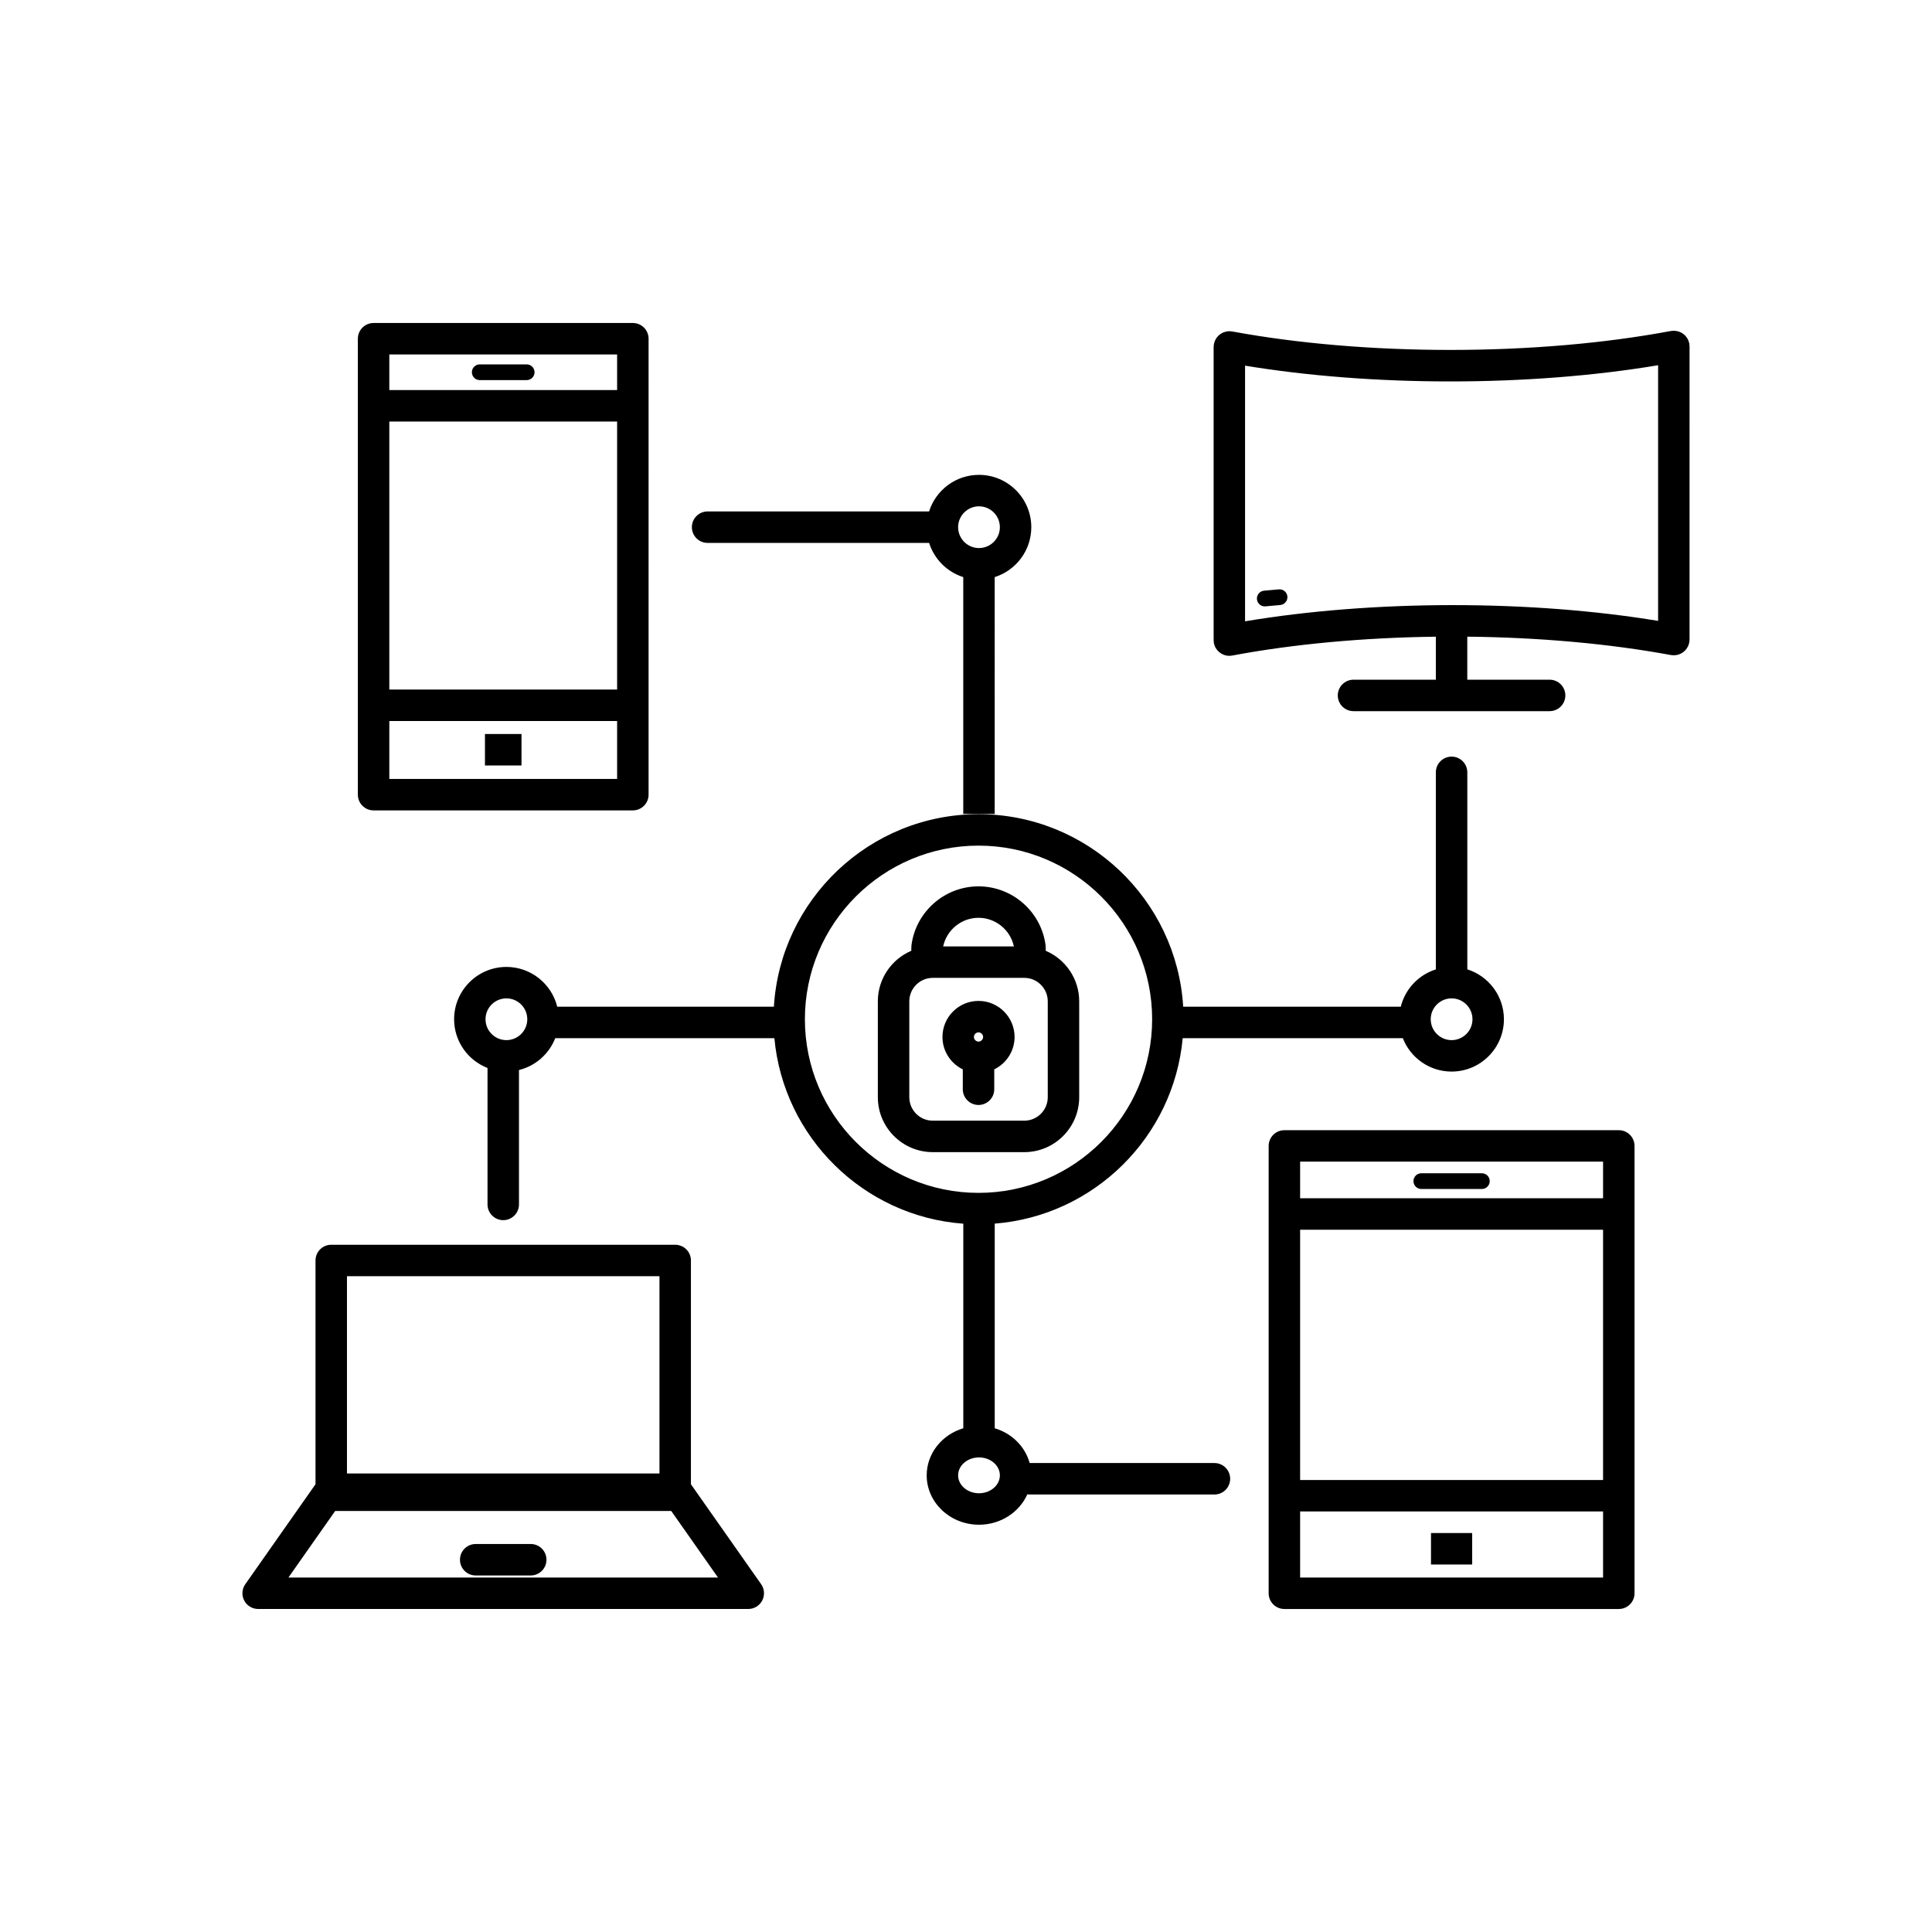 <svg xmlns="http://www.w3.org/2000/svg" xmlns:xlink="http://www.w3.org/1999/xlink" version="1.1" x="0px" y="0px" viewBox="0 0 98 98" style="enable-background:new 0 0 98 98;" xml:space="preserve"><path d="M35.047,75.288v-11.35c0-0.441-0.357-0.798-0.798-0.798H16.802c-0.441,0-0.798,0.357-0.798,0.798v11.35l-3.562,5.071  c-0.171,0.244-0.192,0.562-0.055,0.826c0.137,0.264,0.41,0.43,0.708,0.43h24.861c0.298,0,0.571-0.166,0.708-0.43  c0.137-0.264,0.116-0.583-0.055-0.826L35.047,75.288z M33.451,64.736v10.006H17.6V64.736H33.451z M14.63,80.02l2.372-3.377h17.046  l2.372,3.377H14.63z M27.719,79.117c0,0.441-0.357,0.798-0.798,0.798H24.13c-0.441,0-0.798-0.357-0.798-0.798  s0.357-0.798,0.798-0.798h2.791C27.362,78.319,27.719,78.676,27.719,79.117z M35.893,27.539h11.236  c0.26,0.823,0.91,1.474,1.732,1.734v12.013h1.595V29.273c1.075-0.339,1.856-1.346,1.856-2.532c0-1.463-1.191-2.654-2.654-2.654  c-1.186,0-2.192,0.782-2.531,1.856H35.893c-0.441,0-0.798,0.357-0.798,0.798S35.453,27.539,35.893,27.539z M49.659,25.683  c0.584,0,1.059,0.475,1.059,1.059S50.243,27.8,49.659,27.8c-0.584,0-1.058-0.475-1.059-1.058c0,0,0,0,0-0.001s0,0,0-0.001  C48.601,26.158,49.076,25.683,49.659,25.683z M61.601,74.212h-9.372c-0.229-0.837-0.904-1.506-1.772-1.764V62.068  c5.036-0.396,9.074-4.391,9.535-9.408h11.165c0.385,0.991,1.349,1.695,2.475,1.695c1.464,0,2.654-1.191,2.654-2.654  c0-1.186-0.782-2.192-1.857-2.531v-9.993c0-0.441-0.357-0.798-0.798-0.798c-0.441,0-0.798,0.357-0.798,0.798v9.995  c-0.876,0.277-1.557,0.995-1.779,1.893H60.017c-0.33-5.441-4.859-9.766-10.381-9.766s-10.051,4.326-10.381,9.766h-10.99  c-0.286-1.157-1.333-2.018-2.577-2.018c-1.464,0-2.654,1.191-2.654,2.654c0,1.125,0.705,2.086,1.695,2.472v6.921  c0,0.441,0.357,0.798,0.798,0.798s0.798-0.357,0.798-0.798v-6.817c0.843-0.208,1.528-0.819,1.839-1.617h11.116  c0.463,5.033,4.525,9.038,9.583,9.412v10.376c-1.075,0.32-1.857,1.27-1.857,2.389c0,1.381,1.191,2.504,2.654,2.504  c1.102,0,2.049-0.638,2.45-1.542c0.029,0.003,0.058,0.009,0.089,0.009h9.403c0.441,0,0.798-0.357,0.798-0.798  S62.042,74.212,61.601,74.212z M73.632,50.642c0.584,0,1.059,0.475,1.059,1.059c0,0.584-0.475,1.059-1.059,1.059  c-0.584,0-1.059-0.475-1.059-1.059C72.573,51.117,73.048,50.642,73.632,50.642z M25.687,52.76c-0.584,0-1.059-0.475-1.059-1.059  c0-0.584,0.475-1.059,1.059-1.059c0.584,0,1.059,0.475,1.059,1.059C26.746,52.285,26.271,52.76,25.687,52.76z M40.828,51.701  c0-4.856,3.951-8.807,8.807-8.807s8.807,3.951,8.807,8.807s-3.951,8.807-8.807,8.807S40.828,56.557,40.828,51.701z M49.659,75.745  c-0.584,0-1.059-0.408-1.059-0.909s0.475-0.909,1.059-0.909c0.584,0,1.059,0.408,1.059,0.909S50.243,75.745,49.659,75.745z   M18.95,41.107h13.151c0.441,0,0.798-0.357,0.798-0.798V17.182c0-0.441-0.357-0.798-0.798-0.798H18.95  c-0.441,0-0.798,0.357-0.798,0.798v23.128C18.152,40.75,18.51,41.107,18.95,41.107z M31.303,34.977H19.748V21.381h11.555V34.977z   M19.748,39.512v-2.939h11.555v2.939H19.748z M31.303,17.98v1.806H19.748V17.98H31.303z M23.936,18.882  c0-0.22,0.179-0.399,0.399-0.399h2.381c0.22,0,0.399,0.179,0.399,0.399s-0.179,0.399-0.399,0.399h-2.381  C24.115,19.281,23.936,19.103,23.936,18.882z M24.599,37.233h1.854v1.595h-1.854V37.233z M82.113,57.329H65.15  c-0.441,0-0.798,0.357-0.798,0.798v22.691c0,0.441,0.357,0.798,0.798,0.798h16.963c0.441,0,0.798-0.357,0.798-0.798V58.127  C82.911,57.686,82.554,57.329,82.113,57.329z M65.948,62.378h15.367v12.695H65.948V62.378z M81.315,58.924v1.858H65.948v-1.858  H81.315z M65.948,80.02v-3.352h15.367v3.352H65.948z M71.697,59.912c0-0.22,0.179-0.399,0.399-0.399h3.071  c0.22,0,0.399,0.179,0.399,0.399s-0.179,0.399-0.399,0.399h-3.071C71.876,60.311,71.697,60.132,71.697,59.912z M72.587,77.763h2.089  v1.595h-2.089V77.763z M54.742,55.655v-4.862c0-1.15-0.701-2.14-1.698-2.565v-0.176H53.04c0-0.034,0.002-0.068-0.003-0.102  c-0.221-1.705-1.683-2.99-3.402-2.99c-1.719,0-3.181,1.286-3.402,2.99c-0.004,0.035-0.003,0.068-0.003,0.102h-0.004v0.176  c-0.997,0.425-1.698,1.414-1.698,2.565v4.862c0,1.536,1.25,2.787,2.787,2.787h4.641C53.492,58.442,54.742,57.192,54.742,55.655z   M49.635,46.555c0.869,0,1.615,0.615,1.794,1.452h-3.588C48.021,47.17,48.766,46.555,49.635,46.555z M46.124,55.655v-4.862  c0-0.657,0.534-1.191,1.191-1.191h4.641c0.657,0,1.191,0.534,1.191,1.191v4.862c0,0.657-0.534,1.191-1.191,1.191h-4.641  C46.658,56.847,46.124,56.312,46.124,55.655z M49.635,50.771c-1.009,0-1.829,0.82-1.829,1.829c0,0.722,0.422,1.346,1.031,1.643  v1.008c0,0.441,0.357,0.798,0.798,0.798s0.798-0.357,0.798-0.798v-1.008c0.609-0.297,1.031-0.921,1.031-1.643  C51.464,51.592,50.644,50.771,49.635,50.771z M49.635,52.367c0.127,0,0.233,0.107,0.233,0.233c0,0.127-0.107,0.234-0.233,0.234  s-0.234-0.107-0.234-0.234C49.402,52.474,49.509,52.367,49.635,52.367z M85.703,17.589C85.703,17.589,85.703,17.588,85.703,17.589  v-0.014c0-0.025-0.005-0.048-0.007-0.073c-0.002-0.025-0.002-0.05-0.006-0.075c0-0.002-0.001-0.004-0.002-0.006  c-0.007-0.034-0.018-0.066-0.029-0.098c-0.006-0.018-0.01-0.037-0.017-0.055c-0.011-0.027-0.026-0.051-0.04-0.076  c-0.011-0.021-0.021-0.043-0.034-0.062c-0.013-0.019-0.029-0.035-0.043-0.053c-0.018-0.022-0.034-0.046-0.054-0.066  c-0.017-0.017-0.038-0.031-0.056-0.047c-0.02-0.017-0.039-0.035-0.061-0.05c-0.021-0.015-0.045-0.025-0.068-0.037  c-0.022-0.012-0.043-0.026-0.067-0.036c-0.019-0.008-0.039-0.012-0.059-0.019c-0.03-0.01-0.059-0.021-0.09-0.028  c-0.016-0.003-0.033-0.003-0.05-0.006c-0.036-0.005-0.072-0.011-0.109-0.011c-0.002,0-0.004-0.001-0.006-0.001  c-0.025,0-0.049,0.005-0.073,0.007c-0.025,0.002-0.049,0.002-0.074,0.006c-0.004,0.001-0.009,0.002-0.013,0.002c0,0,0,0,0,0  c-3.344,0.627-7.209,0.959-11.18,0.959c-3.92,0-7.745-0.324-11.061-0.937c-0.026-0.005-0.051-0.004-0.077-0.006  c-0.023-0.002-0.045-0.007-0.068-0.007c-0.002,0-0.004,0.001-0.006,0.001c-0.04,0-0.079,0.006-0.118,0.012  c-0.013,0.002-0.027,0.002-0.04,0.005c-0.038,0.008-0.075,0.021-0.111,0.035c-0.012,0.005-0.026,0.007-0.038,0.012  c-0.035,0.015-0.067,0.034-0.1,0.054c-0.011,0.007-0.024,0.012-0.035,0.02c-0.031,0.021-0.06,0.047-0.088,0.073  c-0.01,0.009-0.021,0.016-0.03,0.025c-0.024,0.024-0.044,0.052-0.065,0.079c-0.011,0.014-0.023,0.026-0.033,0.041  c-0.014,0.022-0.025,0.046-0.037,0.069c-0.012,0.023-0.026,0.045-0.036,0.07c-0.008,0.019-0.012,0.039-0.018,0.058  c-0.01,0.031-0.021,0.062-0.028,0.095c0,0.002-0.002,0.004-0.002,0.007c-0.004,0.024-0.004,0.047-0.006,0.071  c-0.002,0.025-0.007,0.049-0.007,0.074v14.793c0,0.011,0.003,0.021,0.003,0.032c-0.003,0.062-0.002,0.126,0.01,0.19  c0.072,0.383,0.407,0.65,0.783,0.65c0.049,0,0.099-0.005,0.148-0.014c3.103-0.583,6.658-0.911,10.328-0.956v2.181h-4.176  c-0.441,0-0.798,0.357-0.798,0.798c0,0.441,0.357,0.798,0.798,0.798h9.947c0.441,0,0.798-0.357,0.798-0.798  c0-0.441-0.357-0.798-0.798-0.798h-4.176v-2.183c3.664,0.038,7.221,0.358,10.33,0.933c0.025,0.005,0.049,0.004,0.074,0.006  c0.024,0.002,0.047,0.007,0.071,0.007c0.002,0,0.005-0.001,0.007-0.001c0.035,0,0.068-0.006,0.102-0.01  c0.019-0.003,0.038-0.003,0.056-0.007c0.029-0.006,0.056-0.017,0.084-0.026c0.022-0.007,0.045-0.012,0.066-0.021  c0.022-0.009,0.041-0.023,0.062-0.034c0.024-0.013,0.05-0.025,0.072-0.04c0.019-0.013,0.036-0.029,0.053-0.044  c0.021-0.018,0.044-0.034,0.064-0.053c0.017-0.017,0.03-0.037,0.046-0.055c0.017-0.021,0.036-0.041,0.051-0.064  c0.011-0.017,0.02-0.037,0.03-0.055c0.015-0.027,0.032-0.054,0.044-0.083c0.007-0.016,0.01-0.034,0.016-0.051  c0.011-0.033,0.023-0.067,0.03-0.102c0-0.002,0.001-0.004,0.002-0.006c0.004-0.023,0.003-0.045,0.006-0.067  c0.003-0.026,0.008-0.051,0.008-0.078V17.589z M84.107,18.526v12.968c-3.182-0.524-6.756-0.8-10.408-0.8c-0.022,0-0.043,0-0.065,0  c-0.001,0-0.002,0-0.003,0c-0.001,0-0.002,0-0.003,0c-3.681,0.004-7.277,0.287-10.473,0.822V18.548  c3.182,0.524,6.757,0.8,10.408,0.8C77.27,19.348,80.891,19.064,84.107,18.526z M63.758,30.396c-0.02-0.219,0.142-0.413,0.361-0.433  l0.75-0.068c0.22-0.019,0.413,0.142,0.433,0.361c0.02,0.219-0.142,0.413-0.361,0.433l-0.75,0.068  c-0.012,0.001-0.024,0.002-0.037,0.002C63.951,30.759,63.777,30.603,63.758,30.396z"/></svg>